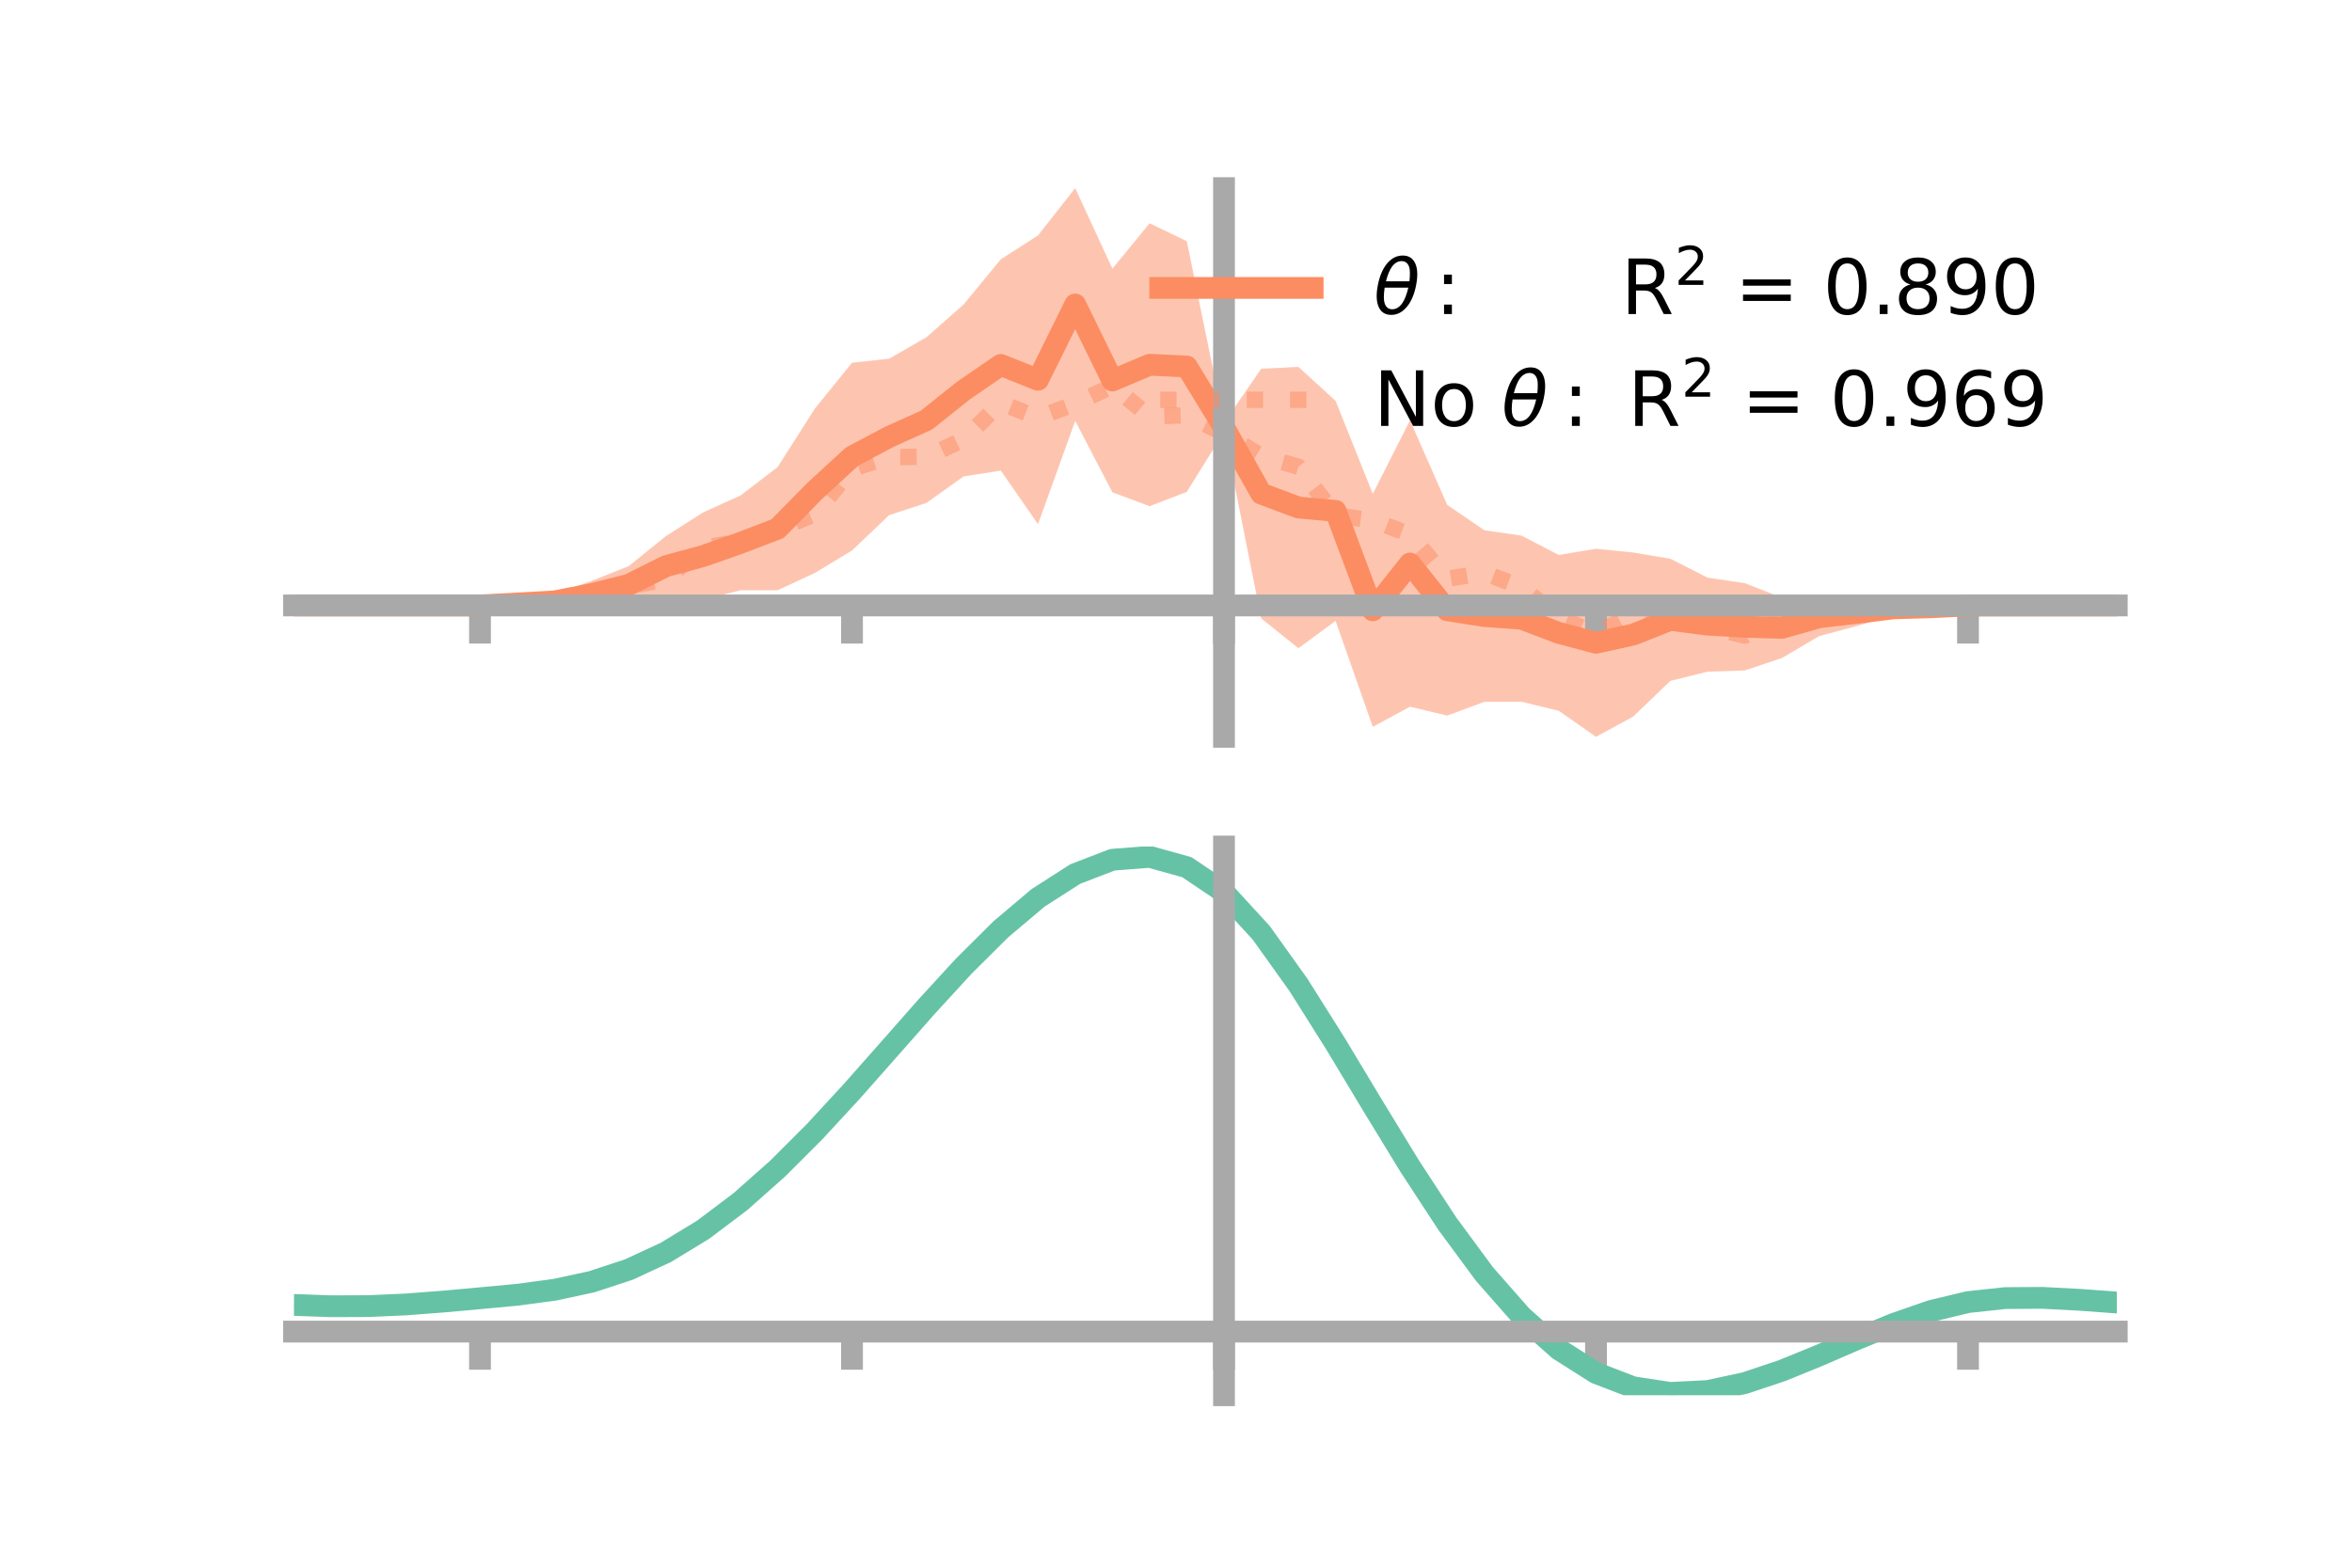 <?xml version="1.0" encoding="utf-8" standalone="no"?>
<!DOCTYPE svg PUBLIC "-//W3C//DTD SVG 1.1//EN"
  "http://www.w3.org/Graphics/SVG/1.1/DTD/svg11.dtd">
<!-- Created with matplotlib (https://matplotlib.org/) -->
<svg height="144pt" version="1.1" viewBox="0 0 216 144" width="216pt" xmlns="http://www.w3.org/2000/svg" xmlns:xlink="http://www.w3.org/1999/xlink">
 <defs>
  <style type="text/css">*{stroke-linecap:butt;stroke-linejoin:round;}</style>
 </defs>
 <g id="figure_1">
  <g id="patch_1">
   <path d="M 0 144 
L 216 144 
L 216 0 
L 0 0 
z
" style="fill:none;"/>
  </g>
  <g id="axes_1">
   <g id="patch_2">
    <path d="M 27 67.68 
L 194.4 67.68 
L 194.4 17.28 
L 27 17.28 
z
" style="fill:none;"/>
   </g>
   <g id="PolyCollection_1">
    <path clip-path="url(#p9c6861d0d9)" d="M 27 55.613 
L 27 55.613 
L 30.416 55.613 
L 33.833 55.613 
L 37.249 55.613 
L 40.665 55.613 
L 44.082 55.612 
L 47.498 55.192 
L 50.914 54.585 
L 54.331 53.355 
L 57.747 51.998 
L 61.163 49.237 
L 64.58 47.064 
L 67.996 45.519 
L 71.412 42.905 
L 74.829 37.539 
L 78.245 33.32 
L 81.661 32.945 
L 85.078 30.982 
L 88.494 27.972 
L 91.91 23.816 
L 95.327 21.624 
L 98.743 17.28 
L 102.159 24.679 
L 105.576 20.51 
L 108.992 22.153 
L 112.408 38.839 
L 115.824 33.871 
L 119.241 33.697 
L 122.657 36.823 
L 126.073 45.36 
L 129.49 38.606 
L 132.906 46.374 
L 136.322 48.706 
L 139.739 49.202 
L 143.155 50.977 
L 146.571 50.407 
L 149.988 50.75 
L 153.404 51.327 
L 156.82 53.059 
L 160.237 53.566 
L 163.653 54.907 
L 167.069 54.968 
L 170.486 55.095 
L 173.902 55.218 
L 177.318 55.541 
L 180.735 55.612 
L 184.151 55.613 
L 187.567 55.613 
L 190.984 55.613 
L 194.4 55.613 
L 194.4 55.613 
L 194.4 55.613 
L 190.984 55.613 
L 187.567 55.613 
L 184.151 55.613 
L 180.735 55.613 
L 177.318 56.018 
L 173.902 56.531 
L 170.486 57.511 
L 167.069 58.428 
L 163.653 60.44 
L 160.237 61.582 
L 156.82 61.697 
L 153.404 62.541 
L 149.988 65.823 
L 146.571 67.68 
L 143.155 65.293 
L 139.739 64.461 
L 136.322 64.468 
L 132.906 65.731 
L 129.49 64.917 
L 126.073 66.763 
L 122.657 57.032 
L 119.241 59.543 
L 115.824 56.804 
L 112.408 39.68 
L 108.992 45.182 
L 105.576 46.497 
L 102.159 45.221 
L 98.743 38.661 
L 95.327 48.15 
L 91.91 43.226 
L 88.494 43.76 
L 85.078 46.198 
L 81.661 47.314 
L 78.245 50.568 
L 74.829 52.631 
L 71.412 54.217 
L 67.996 54.221 
L 64.58 55.083 
L 61.163 54.769 
L 57.747 55.439 
L 54.331 55.791 
L 50.914 55.902 
L 47.498 55.671 
L 44.082 55.613 
L 40.665 55.613 
L 37.249 55.613 
L 33.833 55.613 
L 30.416 55.613 
L 27 55.613 
z
" style="fill:#fc8d62;fill-opacity:0.5;"/>
   </g>
   <g id="matplotlib.axis_1">
    <g id="xtick_1">
     <g id="line2d_1">
      <defs>
       <path d="M 0 0 
L 0 3.5 
" id="m26c0e86ee5" style="stroke:#a9a9a9;stroke-width:2;"/>
      </defs>
      <g>
       <use style="fill:#a9a9a9;stroke:#a9a9a9;stroke-width:2;" x="44.082" xlink:href="#m26c0e86ee5" y="55.613"/>
      </g>
     </g>
    </g>
    <g id="xtick_2">
     <g id="line2d_2">
      <g>
       <use style="fill:#a9a9a9;stroke:#a9a9a9;stroke-width:2;" x="78.245" xlink:href="#m26c0e86ee5" y="55.613"/>
      </g>
     </g>
    </g>
    <g id="xtick_3">
     <g id="line2d_3">
      <g>
       <use style="fill:#a9a9a9;stroke:#a9a9a9;stroke-width:2;" x="112.408" xlink:href="#m26c0e86ee5" y="55.613"/>
      </g>
     </g>
    </g>
    <g id="xtick_4">
     <g id="line2d_4">
      <g>
       <use style="fill:#a9a9a9;stroke:#a9a9a9;stroke-width:2;" x="146.571" xlink:href="#m26c0e86ee5" y="55.613"/>
      </g>
     </g>
    </g>
    <g id="xtick_5">
     <g id="line2d_5">
      <g>
       <use style="fill:#a9a9a9;stroke:#a9a9a9;stroke-width:2;" x="180.735" xlink:href="#m26c0e86ee5" y="55.613"/>
      </g>
     </g>
    </g>
   </g>
   <g id="matplotlib.axis_2"/>
   <g id="line2d_6">
    <path clip-path="url(#p9c6861d0d9)" d="M 27 55.613 
L 30.416 55.613 
L 33.833 55.613 
L 37.249 55.613 
L 40.665 55.613 
L 44.082 55.613 
L 47.498 55.432 
L 50.914 55.244 
L 54.331 54.573 
L 57.747 53.718 
L 61.163 52.003 
L 64.58 51.074 
L 67.996 49.87 
L 71.412 48.561 
L 74.829 45.085 
L 78.245 41.944 
L 81.661 40.13 
L 85.078 38.59 
L 88.494 35.866 
L 91.91 33.521 
L 95.327 34.887 
L 98.743 27.97 
L 102.159 34.95 
L 105.576 33.504 
L 108.992 33.667 
L 112.408 39.26 
L 115.824 45.338 
L 119.241 46.62 
L 122.657 46.928 
L 126.073 56.062 
L 129.49 51.761 
L 132.906 56.053 
L 136.322 56.587 
L 139.739 56.832 
L 143.155 58.135 
L 146.571 59.043 
L 149.988 58.286 
L 153.404 56.934 
L 156.82 57.378 
L 160.237 57.574 
L 163.653 57.673 
L 167.069 56.698 
L 170.486 56.303 
L 173.902 55.875 
L 177.318 55.78 
L 180.735 55.613 
L 184.151 55.613 
L 187.567 55.613 
L 190.984 55.613 
L 194.4 55.613 
" style="fill:none;stroke:#fc8d62;stroke-linecap:square;stroke-width:2;"/>
   </g>
   <g id="line2d_7">
    <path clip-path="url(#p9c6861d0d9)" d="M 27 55.613 
L 30.416 55.613 
L 33.833 55.613 
L 37.249 55.613 
L 40.665 55.613 
L 44.082 55.612 
L 47.498 55.572 
L 50.914 55.274 
L 54.331 54.898 
L 57.747 53.864 
L 61.163 53.202 
L 64.58 50.315 
L 67.996 49.753 
L 71.412 48.677 
L 74.829 47.201 
L 78.245 43.056 
L 81.661 41.983 
L 85.078 41.966 
L 88.494 40.367 
L 91.91 37.009 
L 95.327 38.359 
L 98.743 37.082 
L 102.159 35.461 
L 105.576 38.253 
L 108.992 38.142 
L 112.408 39.812 
L 115.824 41.881 
L 119.241 42.871 
L 122.657 47.343 
L 126.073 47.803 
L 129.49 49.095 
L 132.906 53.16 
L 136.322 52.628 
L 139.739 53.935 
L 143.155 56.714 
L 146.571 58.212 
L 149.988 56.423 
L 153.404 56.976 
L 156.82 57.584 
L 160.237 58.387 
L 163.653 56.525 
L 167.069 56.579 
L 170.486 55.994 
L 173.902 55.851 
L 177.318 55.641 
L 180.735 55.613 
L 184.151 55.613 
L 187.567 55.613 
L 190.984 55.613 
L 194.4 55.613 
" style="fill:none;stroke:#fc8d62;stroke-dasharray:1.5,2.475;stroke-dashoffset:0;stroke-opacity:0.5;stroke-width:1.5;"/>
   </g>
   <g id="patch_3">
    <path d="M 112.408 67.68 
L 112.408 17.28 
" style="fill:none;stroke:#a9a9a9;stroke-linecap:square;stroke-linejoin:miter;stroke-width:2;"/>
   </g>
   <g id="patch_4">
    <path d="M 194.4 67.68 
L 194.4 17.28 
" style="fill:none;"/>
   </g>
   <g id="patch_5">
    <path d="M 27 55.613 
L 194.4 55.613 
" style="fill:none;stroke:#a9a9a9;stroke-linecap:square;stroke-linejoin:miter;stroke-width:2;"/>
   </g>
   <g id="patch_6">
    <path d="M 27 17.28 
L 194.4 17.28 
" style="fill:none;"/>
   </g>
   <g id="legend_1">
    <g id="line2d_8">
     <path d="M 106.55 26.449 
L 120.55 26.449 
" style="fill:none;stroke:#fc8d62;stroke-linecap:square;stroke-width:2;"/>
    </g>
    <g id="line2d_9"/>
    <g id="text_1">
     <!-- $\theta:$      R$^{2}$ = 0.890 -->
     <g transform="translate(126.15 28.899)scale(0.07 -0.07)">
      <defs>
       <path d="M 45.516 34.672 
L 14.453 34.672 
Q 12.359 20.062 14.5 13.875 
Q 17.188 6.25 24.469 6.25 
Q 31.781 6.25 37.359 13.922 
Q 42.234 20.656 45.516 34.672 
z
M 47.016 42.969 
Q 48.344 56.844 46.625 61.719 
Q 43.953 69.438 36.766 69.438 
Q 29.297 69.438 23.828 61.812 
Q 19.531 55.672 16.156 42.969 
z
M 38.188 76.766 
Q 49.906 76.766 54.594 66.406 
Q 59.281 56.109 55.719 37.844 
Q 52.203 19.625 43.453 9.281 
Q 34.766 -1.125 23.047 -1.125 
Q 11.281 -1.125 6.641 9.281 
Q 2 19.625 5.516 37.844 
Q 9.078 56.109 17.719 66.406 
Q 26.422 76.766 38.188 76.766 
z
" id="DejaVuSans-Oblique-952"/>
       <path d="M 11.719 12.406 
L 22.016 12.406 
L 22.016 0 
L 11.719 0 
z
M 11.719 51.703 
L 22.016 51.703 
L 22.016 39.312 
L 11.719 39.312 
z
" id="DejaVuSans-58"/>
       <path id="DejaVuSans-32"/>
       <path d="M 44.391 34.188 
Q 47.562 33.109 50.562 29.594 
Q 53.562 26.078 56.594 19.922 
L 66.609 0 
L 56 0 
L 46.688 18.703 
Q 43.062 26.031 39.672 28.422 
Q 36.281 30.812 30.422 30.812 
L 19.672 30.812 
L 19.672 0 
L 9.812 0 
L 9.812 72.906 
L 32.078 72.906 
Q 44.578 72.906 50.734 67.672 
Q 56.891 62.453 56.891 51.906 
Q 56.891 45.016 53.688 40.469 
Q 50.484 35.938 44.391 34.188 
z
M 19.672 64.797 
L 19.672 38.922 
L 32.078 38.922 
Q 39.203 38.922 42.844 42.219 
Q 46.484 45.516 46.484 51.906 
Q 46.484 58.297 42.844 61.547 
Q 39.203 64.797 32.078 64.797 
z
" id="DejaVuSans-82"/>
       <path d="M 19.188 8.297 
L 53.609 8.297 
L 53.609 0 
L 7.328 0 
L 7.328 8.297 
Q 12.938 14.109 22.625 23.891 
Q 32.328 33.688 34.812 36.531 
Q 39.547 41.844 41.422 45.531 
Q 43.312 49.219 43.312 52.781 
Q 43.312 58.594 39.234 62.25 
Q 35.156 65.922 28.609 65.922 
Q 23.969 65.922 18.812 64.312 
Q 13.672 62.703 7.812 59.422 
L 7.812 69.391 
Q 13.766 71.781 18.938 73 
Q 24.125 74.219 28.422 74.219 
Q 39.75 74.219 46.484 68.547 
Q 53.219 62.891 53.219 53.422 
Q 53.219 48.922 51.531 44.891 
Q 49.859 40.875 45.406 35.406 
Q 44.188 33.984 37.641 27.219 
Q 31.109 20.453 19.188 8.297 
z
" id="DejaVuSans-50"/>
       <path d="M 10.594 45.406 
L 73.188 45.406 
L 73.188 37.203 
L 10.594 37.203 
z
M 10.594 25.484 
L 73.188 25.484 
L 73.188 17.188 
L 10.594 17.188 
z
" id="DejaVuSans-61"/>
       <path d="M 31.781 66.406 
Q 24.172 66.406 20.328 58.906 
Q 16.5 51.422 16.5 36.375 
Q 16.5 21.391 20.328 13.891 
Q 24.172 6.391 31.781 6.391 
Q 39.453 6.391 43.281 13.891 
Q 47.125 21.391 47.125 36.375 
Q 47.125 51.422 43.281 58.906 
Q 39.453 66.406 31.781 66.406 
z
M 31.781 74.219 
Q 44.047 74.219 50.516 64.516 
Q 56.984 54.828 56.984 36.375 
Q 56.984 17.969 50.516 8.266 
Q 44.047 -1.422 31.781 -1.422 
Q 19.531 -1.422 13.062 8.266 
Q 6.594 17.969 6.594 36.375 
Q 6.594 54.828 13.062 64.516 
Q 19.531 74.219 31.781 74.219 
z
" id="DejaVuSans-48"/>
       <path d="M 10.688 12.406 
L 21 12.406 
L 21 0 
L 10.688 0 
z
" id="DejaVuSans-46"/>
       <path d="M 31.781 34.625 
Q 24.75 34.625 20.719 30.859 
Q 16.703 27.094 16.703 20.516 
Q 16.703 13.922 20.719 10.156 
Q 24.75 6.391 31.781 6.391 
Q 38.812 6.391 42.859 10.172 
Q 46.922 13.969 46.922 20.516 
Q 46.922 27.094 42.891 30.859 
Q 38.875 34.625 31.781 34.625 
z
M 21.922 38.812 
Q 15.578 40.375 12.031 44.719 
Q 8.5 49.078 8.5 55.328 
Q 8.5 64.062 14.719 69.141 
Q 20.953 74.219 31.781 74.219 
Q 42.672 74.219 48.875 69.141 
Q 55.078 64.062 55.078 55.328 
Q 55.078 49.078 51.531 44.719 
Q 48 40.375 41.703 38.812 
Q 48.828 37.156 52.797 32.312 
Q 56.781 27.484 56.781 20.516 
Q 56.781 9.906 50.312 4.234 
Q 43.844 -1.422 31.781 -1.422 
Q 19.734 -1.422 13.25 4.234 
Q 6.781 9.906 6.781 20.516 
Q 6.781 27.484 10.781 32.312 
Q 14.797 37.156 21.922 38.812 
z
M 18.312 54.391 
Q 18.312 48.734 21.844 45.562 
Q 25.391 42.391 31.781 42.391 
Q 38.141 42.391 41.719 45.562 
Q 45.312 48.734 45.312 54.391 
Q 45.312 60.062 41.719 63.234 
Q 38.141 66.406 31.781 66.406 
Q 25.391 66.406 21.844 63.234 
Q 18.312 60.062 18.312 54.391 
z
" id="DejaVuSans-56"/>
       <path d="M 10.984 1.516 
L 10.984 10.5 
Q 14.703 8.734 18.5 7.812 
Q 22.312 6.891 25.984 6.891 
Q 35.75 6.891 40.891 13.453 
Q 46.047 20.016 46.781 33.406 
Q 43.953 29.203 39.594 26.953 
Q 35.25 24.703 29.984 24.703 
Q 19.047 24.703 12.672 31.312 
Q 6.297 37.938 6.297 49.422 
Q 6.297 60.641 12.938 67.422 
Q 19.578 74.219 30.609 74.219 
Q 43.266 74.219 49.922 64.516 
Q 56.594 54.828 56.594 36.375 
Q 56.594 19.141 48.406 8.859 
Q 40.234 -1.422 26.422 -1.422 
Q 22.703 -1.422 18.891 -0.688 
Q 15.094 0.047 10.984 1.516 
z
M 30.609 32.422 
Q 37.25 32.422 41.125 36.953 
Q 45.016 41.5 45.016 49.422 
Q 45.016 57.281 41.125 61.844 
Q 37.25 66.406 30.609 66.406 
Q 23.969 66.406 20.094 61.844 
Q 16.219 57.281 16.219 49.422 
Q 16.219 41.5 20.094 36.953 
Q 23.969 32.422 30.609 32.422 
z
" id="DejaVuSans-57"/>
      </defs>
      <use transform="translate(0 0.766)" xlink:href="#DejaVuSans-Oblique-952"/>
      <use transform="translate(80.664 0.766)" xlink:href="#DejaVuSans-58"/>
      <use transform="translate(133.838 0.766)" xlink:href="#DejaVuSans-32"/>
      <use transform="translate(165.625 0.766)" xlink:href="#DejaVuSans-32"/>
      <use transform="translate(197.412 0.766)" xlink:href="#DejaVuSans-32"/>
      <use transform="translate(229.199 0.766)" xlink:href="#DejaVuSans-32"/>
      <use transform="translate(260.986 0.766)" xlink:href="#DejaVuSans-32"/>
      <use transform="translate(292.773 0.766)" xlink:href="#DejaVuSans-32"/>
      <use transform="translate(324.561 0.766)" xlink:href="#DejaVuSans-82"/>
      <use transform="translate(395 39.047)scale(0.7)" xlink:href="#DejaVuSans-50"/>
      <use transform="translate(442.271 0.766)" xlink:href="#DejaVuSans-32"/>
      <use transform="translate(474.058 0.766)" xlink:href="#DejaVuSans-61"/>
      <use transform="translate(557.847 0.766)" xlink:href="#DejaVuSans-32"/>
      <use transform="translate(589.634 0.766)" xlink:href="#DejaVuSans-48"/>
      <use transform="translate(653.257 0.766)" xlink:href="#DejaVuSans-46"/>
      <use transform="translate(682.419 0.766)" xlink:href="#DejaVuSans-56"/>
      <use transform="translate(746.042 0.766)" xlink:href="#DejaVuSans-57"/>
      <use transform="translate(809.665 0.766)" xlink:href="#DejaVuSans-48"/>
     </g>
    </g>
    <g id="line2d_10">
     <path d="M 106.55 36.724 
L 120.55 36.724 
" style="fill:none;stroke:#fc8d62;stroke-dasharray:1.5,2.475;stroke-dashoffset:0;stroke-opacity:0.5;stroke-width:1.5;"/>
    </g>
    <g id="line2d_11"/>
    <g id="text_2">
     <!-- No $\theta:$ R$^{2}$ = 0.969 -->
     <g transform="translate(126.15 39.174)scale(0.07 -0.07)">
      <defs>
       <path d="M 9.812 72.906 
L 23.094 72.906 
L 55.422 11.922 
L 55.422 72.906 
L 64.984 72.906 
L 64.984 0 
L 51.703 0 
L 19.391 60.984 
L 19.391 0 
L 9.812 0 
z
" id="DejaVuSans-78"/>
       <path d="M 30.609 48.391 
Q 23.391 48.391 19.188 42.75 
Q 14.984 37.109 14.984 27.297 
Q 14.984 17.484 19.156 11.844 
Q 23.344 6.203 30.609 6.203 
Q 37.797 6.203 41.984 11.859 
Q 46.188 17.531 46.188 27.297 
Q 46.188 37.016 41.984 42.703 
Q 37.797 48.391 30.609 48.391 
z
M 30.609 56 
Q 42.328 56 49.016 48.375 
Q 55.719 40.766 55.719 27.297 
Q 55.719 13.875 49.016 6.219 
Q 42.328 -1.422 30.609 -1.422 
Q 18.844 -1.422 12.172 6.219 
Q 5.516 13.875 5.516 27.297 
Q 5.516 40.766 12.172 48.375 
Q 18.844 56 30.609 56 
z
" id="DejaVuSans-111"/>
       <path d="M 33.016 40.375 
Q 26.375 40.375 22.484 35.828 
Q 18.609 31.297 18.609 23.391 
Q 18.609 15.531 22.484 10.953 
Q 26.375 6.391 33.016 6.391 
Q 39.656 6.391 43.531 10.953 
Q 47.406 15.531 47.406 23.391 
Q 47.406 31.297 43.531 35.828 
Q 39.656 40.375 33.016 40.375 
z
M 52.594 71.297 
L 52.594 62.312 
Q 48.875 64.062 45.094 64.984 
Q 41.312 65.922 37.594 65.922 
Q 27.828 65.922 22.672 59.328 
Q 17.531 52.734 16.797 39.406 
Q 19.672 43.656 24.016 45.922 
Q 28.375 48.188 33.594 48.188 
Q 44.578 48.188 50.953 41.516 
Q 57.328 34.859 57.328 23.391 
Q 57.328 12.156 50.688 5.359 
Q 44.047 -1.422 33.016 -1.422 
Q 20.359 -1.422 13.672 8.266 
Q 6.984 17.969 6.984 36.375 
Q 6.984 53.656 15.188 63.938 
Q 23.391 74.219 37.203 74.219 
Q 40.922 74.219 44.703 73.484 
Q 48.484 72.75 52.594 71.297 
z
" id="DejaVuSans-54"/>
      </defs>
      <use transform="translate(0 0.766)" xlink:href="#DejaVuSans-78"/>
      <use transform="translate(74.805 0.766)" xlink:href="#DejaVuSans-111"/>
      <use transform="translate(135.986 0.766)" xlink:href="#DejaVuSans-32"/>
      <use transform="translate(167.773 0.766)" xlink:href="#DejaVuSans-Oblique-952"/>
      <use transform="translate(248.438 0.766)" xlink:href="#DejaVuSans-58"/>
      <use transform="translate(301.611 0.766)" xlink:href="#DejaVuSans-32"/>
      <use transform="translate(333.398 0.766)" xlink:href="#DejaVuSans-82"/>
      <use transform="translate(403.838 39.047)scale(0.7)" xlink:href="#DejaVuSans-50"/>
      <use transform="translate(451.108 0.766)" xlink:href="#DejaVuSans-32"/>
      <use transform="translate(482.896 0.766)" xlink:href="#DejaVuSans-61"/>
      <use transform="translate(566.685 0.766)" xlink:href="#DejaVuSans-32"/>
      <use transform="translate(598.472 0.766)" xlink:href="#DejaVuSans-48"/>
      <use transform="translate(662.095 0.766)" xlink:href="#DejaVuSans-46"/>
      <use transform="translate(693.882 0.766)" xlink:href="#DejaVuSans-57"/>
      <use transform="translate(757.505 0.766)" xlink:href="#DejaVuSans-54"/>
      <use transform="translate(821.128 0.766)" xlink:href="#DejaVuSans-57"/>
     </g>
    </g>
   </g>
  </g>
  <g id="axes_2">
   <g id="patch_7">
    <path d="M 27 128.16 
L 194.4 128.16 
L 194.4 77.76 
L 27 77.76 
z
" style="fill:none;"/>
   </g>
   <g id="PolyCollection_2">
    <path clip-path="url(#p1f1d6f995d)" d="M 27 119.911 
L 27 119.818 
L 30.416 119.948 
L 33.833 119.934 
L 37.249 119.773 
L 40.665 119.5 
L 44.082 119.179 
L 47.498 118.85 
L 50.914 118.384 
L 54.331 117.637 
L 57.747 116.497 
L 61.163 114.886 
L 64.58 112.766 
L 67.996 110.137 
L 71.412 107.038 
L 74.829 103.542 
L 78.245 99.751 
L 81.661 95.797 
L 85.078 91.831 
L 88.494 88.022 
L 91.91 84.551 
L 95.327 81.604 
L 98.743 79.37 
L 102.159 78.03 
L 105.576 77.76 
L 108.992 78.724 
L 112.408 81.065 
L 115.824 84.845 
L 119.241 89.698 
L 122.657 95.206 
L 126.073 100.975 
L 129.49 106.659 
L 132.906 111.969 
L 136.322 116.678 
L 139.739 120.622 
L 143.155 123.705 
L 146.571 125.894 
L 149.988 127.212 
L 153.404 127.734 
L 156.82 127.568 
L 160.237 126.848 
L 163.653 125.724 
L 167.069 124.353 
L 170.486 122.896 
L 173.902 121.506 
L 177.318 120.332 
L 180.735 119.516 
L 184.151 119.151 
L 187.567 119.135 
L 190.984 119.322 
L 194.4 119.584 
L 194.4 119.702 
L 194.4 119.702 
L 190.984 119.463 
L 187.567 119.294 
L 184.151 119.322 
L 180.735 119.692 
L 177.318 120.518 
L 173.902 121.719 
L 170.486 123.151 
L 167.069 124.658 
L 163.653 126.075 
L 160.237 127.237 
L 156.82 127.981 
L 153.404 128.16 
L 149.988 127.646 
L 146.571 126.343 
L 143.155 124.195 
L 139.739 121.189 
L 136.322 117.361 
L 132.906 112.8 
L 129.49 107.66 
L 126.073 102.155 
L 122.657 96.563 
L 119.241 91.222 
L 115.824 86.513 
L 112.408 82.847 
L 108.992 80.582 
L 105.576 79.652 
L 102.159 79.914 
L 98.743 81.204 
L 95.327 83.351 
L 91.91 86.177 
L 88.494 89.5 
L 85.078 93.14 
L 81.661 96.927 
L 78.245 100.7 
L 74.829 104.316 
L 71.412 107.653 
L 67.996 110.615 
L 64.58 113.135 
L 61.163 115.176 
L 57.747 116.735 
L 54.331 117.843 
L 50.914 118.567 
L 47.498 119.013 
L 44.082 119.323 
L 40.665 119.62 
L 37.249 119.868 
L 33.833 120.012 
L 30.416 120.025 
L 27 119.911 
z
" style="fill:#66c2a5;fill-opacity:0.5;"/>
   </g>
   <g id="matplotlib.axis_3">
    <g id="xtick_6">
     <g id="line2d_12">
      <g>
       <use style="fill:#a9a9a9;stroke:#a9a9a9;stroke-width:2;" x="44.082" xlink:href="#m26c0e86ee5" y="122.314"/>
      </g>
     </g>
    </g>
    <g id="xtick_7">
     <g id="line2d_13">
      <g>
       <use style="fill:#a9a9a9;stroke:#a9a9a9;stroke-width:2;" x="78.245" xlink:href="#m26c0e86ee5" y="122.314"/>
      </g>
     </g>
    </g>
    <g id="xtick_8">
     <g id="line2d_14">
      <g>
       <use style="fill:#a9a9a9;stroke:#a9a9a9;stroke-width:2;" x="112.408" xlink:href="#m26c0e86ee5" y="122.314"/>
      </g>
     </g>
    </g>
    <g id="xtick_9">
     <g id="line2d_15">
      <g>
       <use style="fill:#a9a9a9;stroke:#a9a9a9;stroke-width:2;" x="146.571" xlink:href="#m26c0e86ee5" y="122.314"/>
      </g>
     </g>
    </g>
    <g id="xtick_10">
     <g id="line2d_16">
      <g>
       <use style="fill:#a9a9a9;stroke:#a9a9a9;stroke-width:2;" x="180.735" xlink:href="#m26c0e86ee5" y="122.314"/>
      </g>
     </g>
    </g>
   </g>
   <g id="matplotlib.axis_4"/>
   <g id="line2d_17">
    <path clip-path="url(#p1f1d6f995d)" d="M 27 119.864 
L 30.416 119.986 
L 33.833 119.973 
L 37.249 119.821 
L 40.665 119.56 
L 44.082 119.251 
L 47.498 118.931 
L 50.914 118.476 
L 54.331 117.74 
L 57.747 116.616 
L 61.163 115.031 
L 64.58 112.951 
L 67.996 110.376 
L 71.412 107.346 
L 74.829 103.929 
L 78.245 100.226 
L 81.661 96.362 
L 85.078 92.486 
L 88.494 88.761 
L 91.91 85.364 
L 95.327 82.478 
L 98.743 80.287 
L 102.159 78.972 
L 105.576 78.706 
L 108.992 79.653 
L 112.408 81.956 
L 115.824 85.679 
L 119.241 90.46 
L 122.657 95.885 
L 126.073 101.565 
L 129.49 107.16 
L 132.906 112.385 
L 136.322 117.019 
L 139.739 120.906 
L 143.155 123.95 
L 146.571 126.118 
L 149.988 127.429 
L 153.404 127.947 
L 156.82 127.775 
L 160.237 127.042 
L 163.653 125.899 
L 167.069 124.506 
L 170.486 123.023 
L 173.902 121.612 
L 177.318 120.425 
L 180.735 119.604 
L 184.151 119.236 
L 187.567 119.214 
L 190.984 119.393 
L 194.4 119.643 
" style="fill:none;stroke:#66c2a5;stroke-linecap:square;stroke-width:2;"/>
   </g>
   <g id="patch_8">
    <path d="M 112.408 128.16 
L 112.408 77.76 
" style="fill:none;stroke:#a9a9a9;stroke-linecap:square;stroke-linejoin:miter;stroke-width:2;"/>
   </g>
   <g id="patch_9">
    <path d="M 194.4 128.16 
L 194.4 77.76 
" style="fill:none;"/>
   </g>
   <g id="patch_10">
    <path d="M 27 122.314 
L 194.4 122.314 
" style="fill:none;stroke:#a9a9a9;stroke-linecap:square;stroke-linejoin:miter;stroke-width:2;"/>
   </g>
   <g id="patch_11">
    <path d="M 27 77.76 
L 194.4 77.76 
" style="fill:none;"/>
   </g>
  </g>
 </g>
 <defs>
  <clipPath id="p9c6861d0d9">
   <rect height="50.4" width="167.4" x="27" y="17.28"/>
  </clipPath>
  <clipPath id="p1f1d6f995d">
   <rect height="50.4" width="167.4" x="27" y="77.76"/>
  </clipPath>
 </defs>
</svg>
